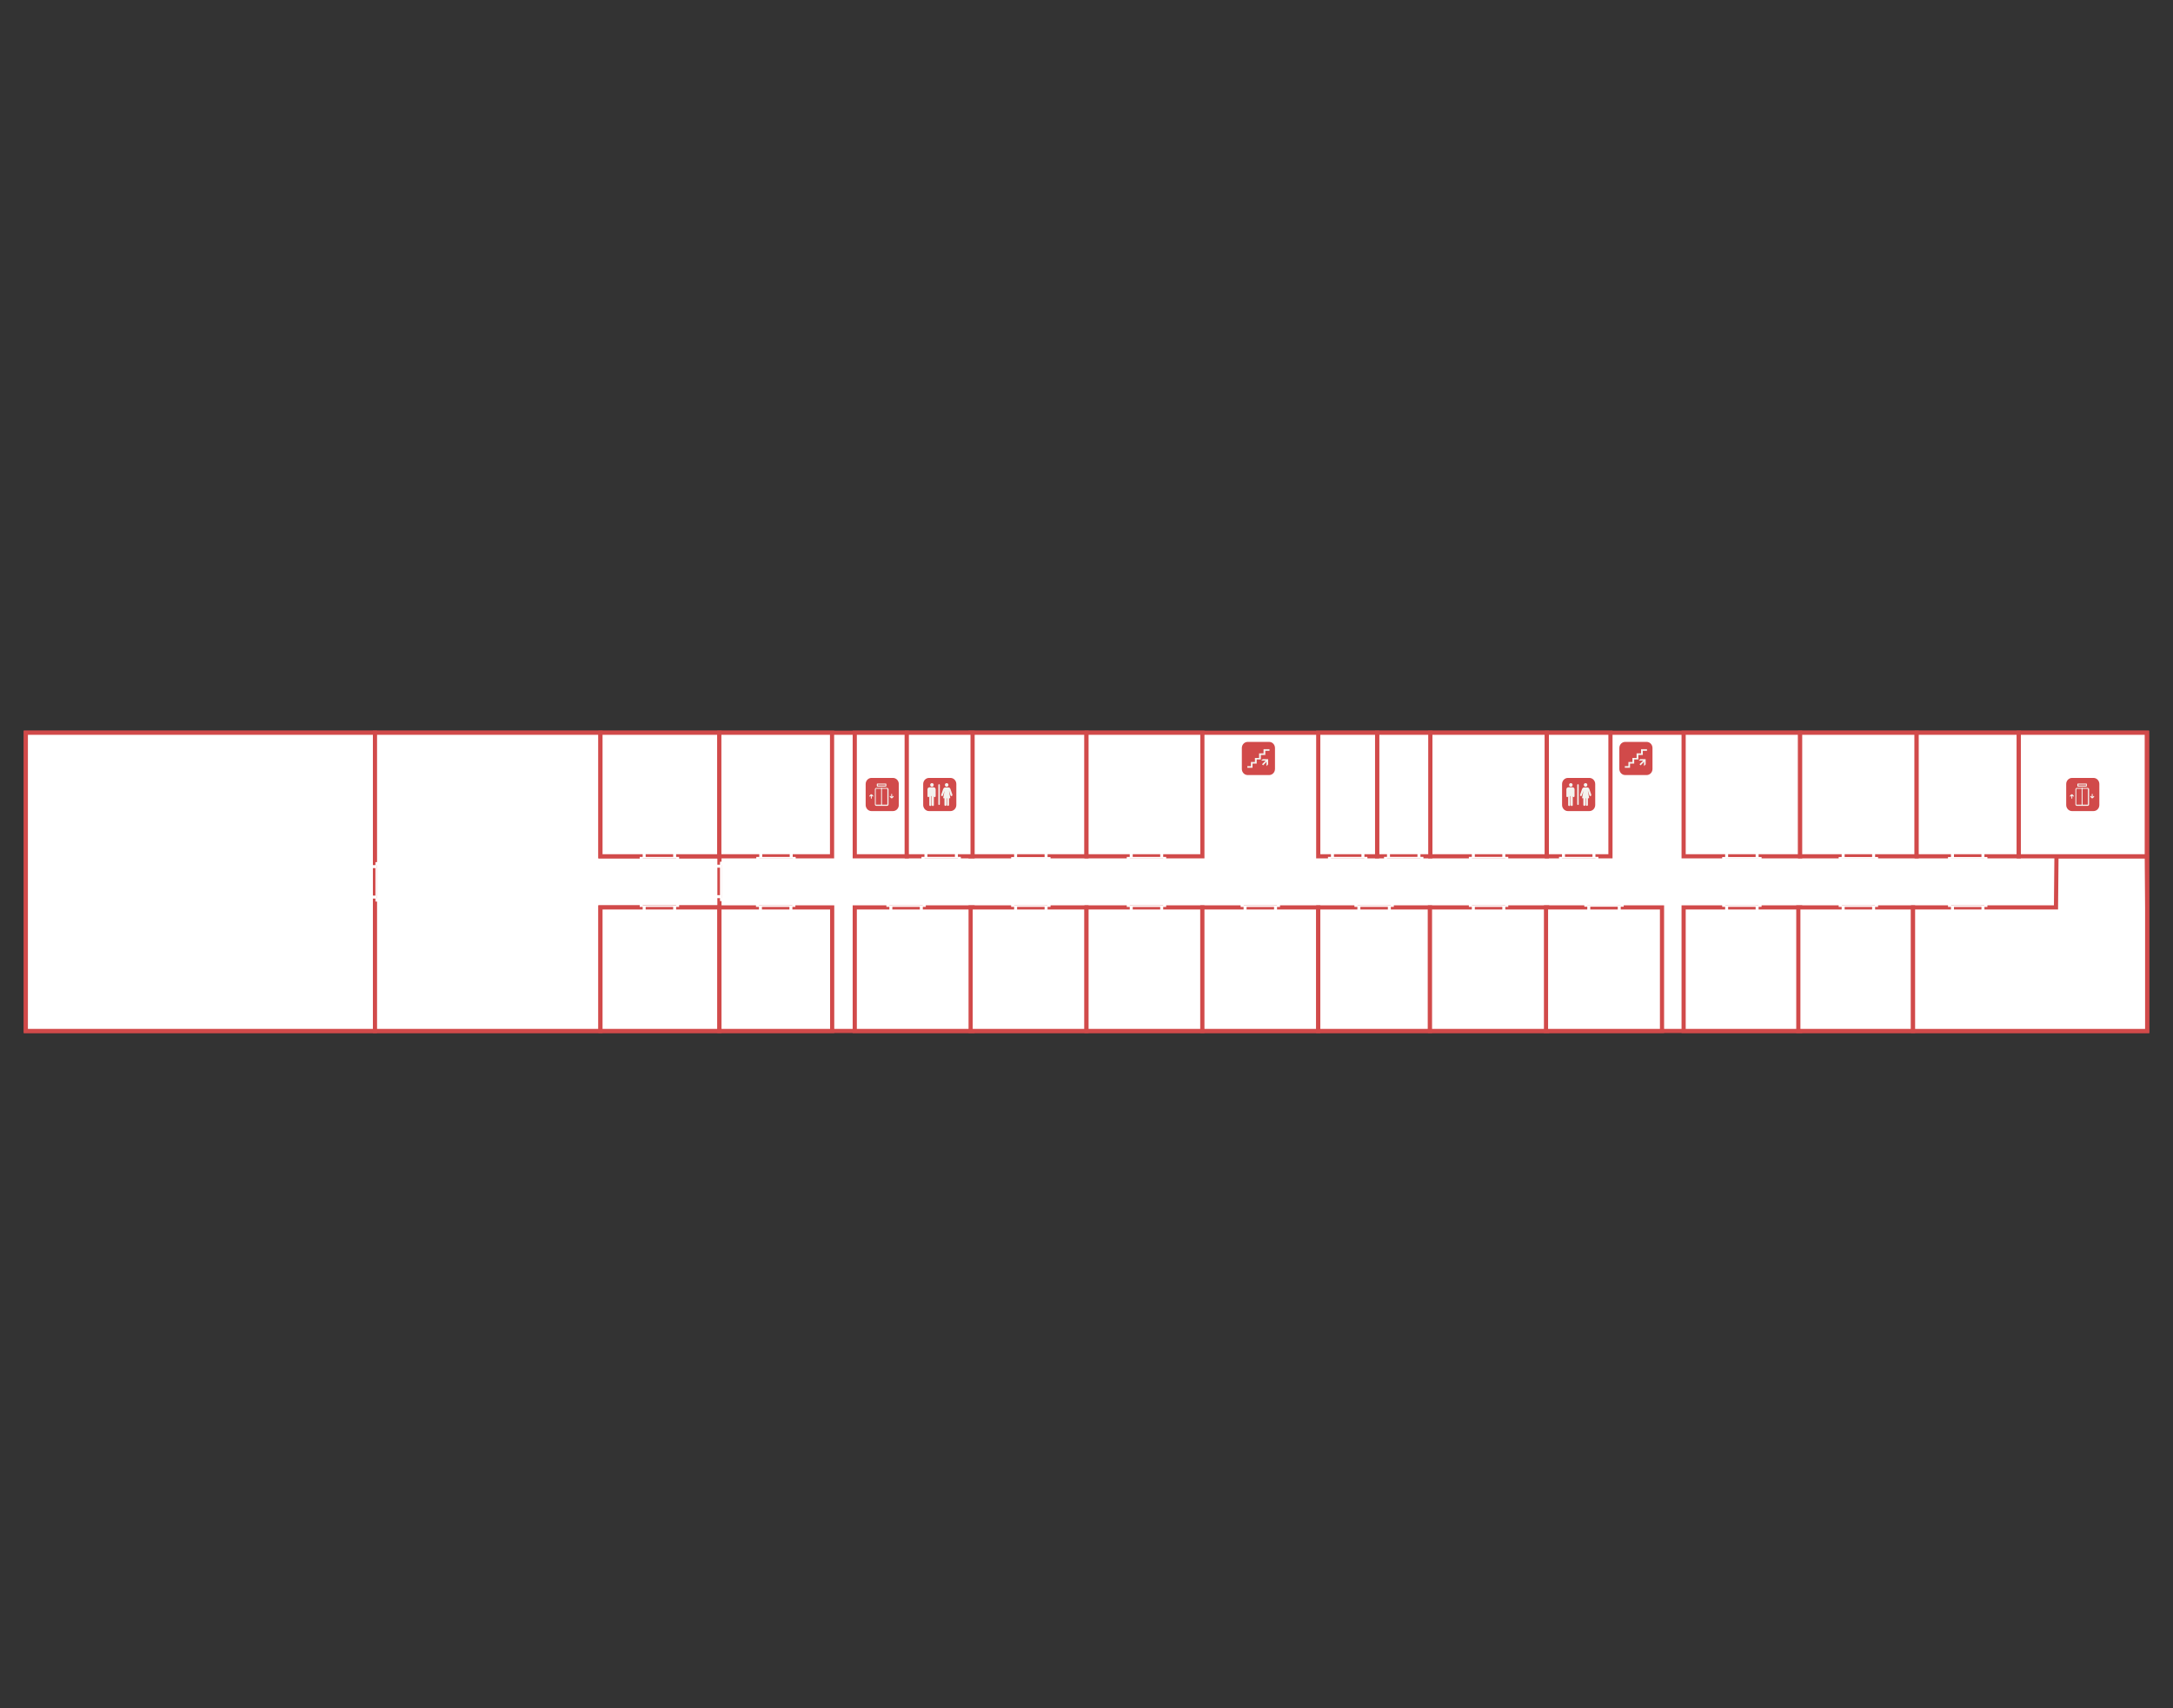 <?xml version="1.0" encoding="UTF-8"?>
<svg id="_Слой_1" xmlns="http://www.w3.org/2000/svg" version="1.1" viewBox="0 0 1461.95 1149.14">
  <rect x="0" y="0" width="1461.95" height="1149.14" fill="#333333" stroke="none"/>
  <!-- Generator: Adobe Illustrator 29.4.0, SVG Export Plug-In . SVG Version: 2.1.0 Build 152)  -->
  <defs>
    <style>
      .st0 {
        stroke: #d14a4a;
        stroke-miterlimit: 10;
        stroke-width: 2.8px;
      }

      .st0, .st1 {
        fill: #fff;
      }

      .st0, .st1, .st2, .st3 {
        fill-rule: evenodd;
      }

      .st4 {
        fill: #7fba27;
      }

      .st5, .st3 {
        fill: #f3f3ef;
      }

      .st2 {
        fill: #d14a4a;
      }

      .st6 {
        display: none;
      }
    </style>
  </defs>
  <polygon id="main-0-floor" class="st0" points="17.38 693.61 1444.57 693.61 1444.57 492.96 17.38 492.96 17.38 693.61"/>
  <polygon id="open-space-1" class="st0" points="17.38 693.61 252.28 693.61 252.28 492.96 17.38 492.96 17.38 693.61"/>
  <polygon id="open-space-2" class="st0" points="252.28 693.61 403.98 693.61 403.98 610.48 484.02 610.48 484.02 576.09 403.98 576.09 403.98 492.96 252.28 492.96 252.28 693.61"/>
  <polygon id="open-space-2_x2F_1" class="st0" points="403.98 576.09 484.02 576.09 484.02 492.96 403.98 492.96 403.98 576.09"/>
  <polygon id="open-space-2_x2F_2" class="st0" points="403.98 693.61 484.02 693.61 484.02 610.48 403.98 610.48 403.98 693.61"/>
  <polygon id="obj-020" class="st0" points="484.02 693.61 559.87 693.61 559.87 610.48 484.02 610.48 484.02 693.61"/>
  <polygon id="obj-018" class="st0" points="575.06 693.61 654.33 693.61 654.33 610.48 575.06 610.48 575.06 693.61"/>
  <polygon id="obj-016" class="st0" points="653.02 693.61 730.97 693.61 730.97 610.48 653.02 610.48 653.02 693.61"/>
  <polygon id="obj-015" class="st0" points="653.02 576.09 730.97 576.09 730.97 492.96 653.02 492.96 653.02 576.09"/>
  <polygon id="obj-013" class="st0" points="730.97 576.09 808.93 576.09 808.93 492.96 730.97 492.96 730.97 576.09"/>
  <polygon id="obj-014" class="st0" points="730.97 693.61 808.93 693.61 808.93 610.48 730.97 610.48 730.97 693.61"/>
  <polygon id="obj-001" class="st0" points="808.93 693.61 886.89 693.61 886.89 610.48 808.93 610.48 808.93 693.61"/>
  <polygon id="obj-002" class="st0" points="886.89 693.61 962.06 693.61 962.06 610.48 886.89 610.48 886.89 693.61"/>
  <polygon id="obj-004" class="st0" points="962.06 693.61 1040.89 693.61 1040.89 610.48 962.06 610.48 962.06 693.61"/>
  <polygon id="obj-006" class="st0" points="1040.12 693.61 1118.17 693.61 1118.17 610.48 1040.12 610.48 1040.12 693.61"/>
  <polygon id="obj-008" class="st0" points="1132.71 693.61 1211.09 693.61 1211.09 610.48 1132.71 610.48 1132.71 693.61"/>
  <polygon id="obj-007" class="st0" points="1132.71 576.09 1211.09 576.09 1211.09 492.96 1132.71 492.96 1132.71 576.09"/>
  <polygon id="obj-005" class="st0" points="962.28 576.09 1040.67 576.09 1040.67 492.96 962.28 492.96 962.28 576.09"/>
  <polygon id="obj-009" class="st0" points="1211.09 576.09 1289.48 576.09 1289.48 492.96 1211.09 492.96 1211.09 576.09"/>
  <polygon id="obj-011" class="st0" points="1289.48 576.09 1358.2 576.09 1358.2 492.96 1289.48 492.96 1289.48 576.09"/>
  <polygon id="obj-010" class="st0" points="1209.88 693.61 1287.05 693.61 1287.05 610.48 1209.88 610.48 1209.88 693.61"/>
  <polygon id="obj-012" class="st0" points="1287.05 693.61 1444.57 693.61 1444.57 610.48 1444.31 576.09 1383.55 576.09 1383.23 610.48 1287.05 610.48 1287.05 693.61"/>
  <polygon id="obj-017" class="st0" points="483.94 576.09 559.79 576.09 559.79 492.96 483.94 492.96 483.94 576.09"/>
  <polygon id="obj-tech-001" class="st0" points="926.5 576.09 962.28 576.09 962.28 492.96 926.5 492.96 926.5 576.09"/>
  <polygon id="obj-tech-002" class="st0" points="886.89 576.09 926.5 576.09 926.5 492.96 886.89 492.96 886.89 576.09"/>
  <polygon id="obj-elevator-001" class="st0" points="1358.2 576.09 1444.31 576.09 1444.31 492.96 1358.2 492.96 1358.2 576.09"/>
  <polygon id="obj-elevator-002" class="st0" points="575.06 576.09 610.07 576.09 610.07 492.96 575.06 492.96 575.06 576.09"/>
  <polygon id="obj-toilet-001" class="st0" points="1040.67 576.09 1083.48 576.09 1083.48 492.96 1040.67 492.96 1040.67 576.09"/>
  <polygon id="obj-toilet-002" class="st0" points="610.07 576.09 654.33 576.09 654.33 492.96 610.07 492.96 610.07 576.09"/>
  <g id="icons">
    <g id="elevator_x5F_icon">
      <path class="st2" d="M586.3,523.37h14.5c2.2,0,3.9,1.9,3.9,4.1v14.1c0,2.3-1.8,4.1-3.9,4.1h-14.5c-2.2,0-3.9-1.9-3.9-4.1v-14.1c0-2.3,1.8-4.1,3.9-4.1Z"/>
      <path class="st3" d="M597.8,531.07c0-.6-.5-1-1-1h-7.2c-.6,0-1,.5-1,1v10.1c0,.6.5,1,1,1h7.2c.6,0,1-.5,1-1v-10.1ZM596.7,530.67c.2,0,.3.2.3.3v10.1c0,.2-.2.3-.3.3h-7.2c-.2,0-.3-.2-.3-.3v-10.1c0-.2.2-.3.3-.3h7.2Z"/>
      <path class="st3" d="M593.1,529.87c.2,0,.3.2.3.3v11.6c0,.2-.2.3-.3.3s-.3-.2-.3-.3v-11.6c0-.2.2-.3.3-.3Z"/>
      <path class="st3" d="M589.9,527.47c0-.2.2-.3.3-.3h5.8c.2,0,.3.2.3.3v1.4c0,.2-.2.3-.3.3h-5.8c-.2,0-.3-.2-.3-.3v-1.4h0ZM590.6,527.77v.7h5.1v-.7h-5.1Z"/>
      <path class="st3" d="M599.7,537.07h.5l1-1v-.5h-.5l-.5.5v-1.7c0-.2-.2-.3-.3-.3s-.3.2-.3.3v1.7l-.5-.5h-.5v.5l1,1h.1Z"/>
      <path class="st3" d="M586,534.37h.5l1,1v.5h-.5l-.5-.5v1.7c0,.2-.2.3-.3.3s-.3-.2-.3-.3v-1.7l-.5.5h-.5v-.5l1-1h.1Z"/>
    </g>
    <g id="elevator_x5F_icon1">
      <path class="st2" d="M1394,523.37h14.5c2.2,0,3.9,1.9,3.9,4.1v14.1c0,2.3-1.8,4.1-3.9,4.1h-14.5c-2.2,0-3.9-1.9-3.9-4.1v-14.1c0-2.3,1.8-4.1,3.9-4.1Z"/>
      <path class="st3" d="M1405.5,531.07c0-.6-.5-1-1-1h-7.2c-.6,0-1,.5-1,1v10.1c0,.6.5,1,1,1h7.2c.6,0,1-.5,1-1v-10.1ZM1404.4,530.67c.2,0,.3.2.3.3v10.1c0,.2-.2.3-.3.3h-7.2c-.2,0-.3-.2-.3-.3v-10.1c0-.2.2-.3.3-.3h7.2Z"/>
      <path class="st3" d="M1400.8,529.87c.2,0,.3.2.3.3v11.6c0,.2-.2.3-.3.3s-.3-.2-.3-.3v-11.6c0-.2.2-.3.3-.3Z"/>
      <path class="st3" d="M1397.6,527.47c0-.2.2-.3.3-.3h5.8c.2,0,.3.2.3.3v1.4c0,.2-.2.3-.3.3h-5.8c-.2,0-.3-.2-.3-.3v-1.4h0ZM1398.3,527.77v.7h5.1v-.7h-5.1Z"/>
      <path class="st3" d="M1407.4,537.07h.5l1-1v-.5h-.5l-.5.5v-1.7c0-.2-.2-.3-.3-.3s-.3.2-.3.3v1.7l-.5-.5h-.5v.5l1,1h.1Z"/>
      <path class="st3" d="M1393.7,534.37h.5l1,1v.5h-.5l-.5-.5v1.7c0,.2-.2.3-.3.3s-.3-.2-.3-.3v-1.7l-.5.5h-.5v-.5l1-1h.1Z"/>
    </g>
    <g id="toilet-icon">
      <path class="st2" d="M625,523.37h14.5c2.2,0,3.9,1.9,3.9,4.1v14.1c0,2.3-1.8,4.1-3.9,4.1h-14.5c-2.2,0-3.9-1.9-3.9-4.1v-14.1c0-2.3,1.8-4.1,3.9-4.1Z"/>
      <path class="st5" d="M628.7,529.67h-3.3c-.8,0-1.4.6-1.4,1.4v4.6c0,.3.2.6.6.6h0c.3,0,.6-.3.6-.6v-4.6h0v10.5c0,.4.3.7.7.7s.7-.3.7-.7v-6h.3v6c0,.4.3.7.7.7s.7-.3.7-.7v-10.5h0v4.6c0,.3.3.6.6.6h0c.3,0,.6-.3.6-.6v-4.6h0c0-.8-.6-1.4-1.4-1.4h.6Z"/>
      <circle class="st5" cx="627" cy="528.07" r="1.2"/>
      <path class="st5" d="M640.8,534.77s-1.1-3.2-1.3-3.8c-.3-.8-.7-1.2-1.4-1.2h-2.2c-.6,0-1.1.4-1.4,1.2-.2.5-1.3,3.7-1.3,3.8,0,.3,0,.7.4.8.3,0,.7,0,.8-.4,0,0,.7-2,1.1-3.1,0,.3,0-.3-.9,4.6,0,.2,0,.4.3.4h.5v4.4c0,.4.3.7.7.7s.7-.3.7-.7v-4.4h.3v4.4c0,.4.3.7.7.7s.7-.3.7-.7v-4.4h.5c.2,0,.4-.2.3-.4-.9-4.9-.8-4.3-.8-4.6.4,1.1,1,3,1,3.1,0,.3.5.5.8.4s.5-.4.4-.8h.1Z"/>
      <circle class="st5" cx="636.9" cy="528.07" r="1.2"/>
      <path class="st5" d="M631.8,527.57c-.3,0-.5.2-.5.5v13c0,.3.2.5.5.5s.5-.2.5-.5v-13c0-.3-.2-.5-.5-.5Z"/>
    </g>
    <g id="toilet-icon1">
      <path class="st2" d="M1054.83,523.37h14.5c2.2,0,3.9,1.9,3.9,4.1v14.1c0,2.3-1.8,4.1-3.9,4.1h-14.5c-2.2,0-3.9-1.9-3.9-4.1v-14.1c0-2.3,1.8-4.1,3.9-4.1Z"/>
      <path class="st5" d="M1058.53,529.67h-3.3c-.8,0-1.4.6-1.4,1.4v4.6c0,.3.2.6.6.6h0c.3,0,.6-.3.6-.6v-4.6h0v10.5c0,.4.3.7.7.7s.7-.3.7-.7v-6h.3v6c0,.4.3.7.7.7s.7-.3.7-.7v-10.5h0v4.6c0,.3.3.6.6.6h0c.3,0,.6-.3.6-.6v-4.6h0c0-.8-.6-1.4-1.4-1.4h.6Z"/>
      <circle class="st5" cx="1056.83" cy="528.07" r="1.2"/>
      <path class="st5" d="M1070.63,534.77s-1.1-3.2-1.3-3.8c-.3-.8-.7-1.2-1.4-1.2h-2.2c-.6,0-1.1.4-1.4,1.2-.2.5-1.3,3.7-1.3,3.8,0,.3,0,.7.4.8.3,0,.7,0,.8-.4,0,0,.7-2,1.1-3.1,0,.3,0-.3-.9,4.6,0,.2,0,.4.3.4h.5v4.4c0,.4.3.7.7.7s.7-.3.7-.7v-4.4h.3v4.4c0,.4.3.7.7.7s.7-.3.7-.7v-4.4h.5c.2,0,.4-.2.3-.4-.9-4.9-.8-4.3-.8-4.6.4,1.1,1,3,1,3.1,0,.3.5.5.8.4s.5-.4.4-.8h.1Z"/>
      <circle class="st5" cx="1066.73" cy="528.07" r="1.2"/>
      <path class="st5" d="M1061.63,527.57c-.3,0-.5.2-.5.5v13c0,.3.2.5.5.5s.5-.2.5-.5v-13c0-.3-.2-.5-.5-.5Z"/>
    </g>
    <g id="stairs-icon_29">
      <path class="st2" d="M839.38,499.13h14.5c2.2,0,3.9,1.9,3.9,4.1v14.1c0,2.3-1.8,4.1-3.9,4.1h-14.5c-2.2,0-3.9-1.9-3.9-4.1v-14.1c0-2.3,1.8-4.1,3.9-4.1Z"/>
      <polygon class="st5" points="853.18 511.73 853.18 510.73 852.08 510.73 849.58 510.73 848.48 511.73 851.48 511.73 849.08 514.13 849.78 514.93 852.08 512.53 852.08 515.43 853.18 514.23 853.18 511.73"/>
      <polygon class="st5" points="842.68 513.73 845.48 513.73 845.48 510.93 848.28 510.93 848.28 507.93 851.28 507.93 851.28 505.13 854.08 505.13 854.08 504.03 850.08 504.03 850.08 506.83 847.08 506.83 847.08 509.93 844.28 509.93 844.28 512.63 841.58 512.63 841.58 515.43 839.18 515.43 839.18 516.53 842.68 516.53 842.68 513.73"/>
    </g>
    <g id="stairs-icon_291">
      <path class="st2" d="M1093.36,499.13h14.5c2.2,0,3.9,1.9,3.9,4.1v14.1c0,2.3-1.8,4.1-3.9,4.1h-14.5c-2.2,0-3.9-1.9-3.9-4.1v-14.1c0-2.3,1.8-4.1,3.9-4.1Z"/>
      <polygon class="st5" points="1107.16 511.73 1107.16 510.73 1106.06 510.73 1103.56 510.73 1102.46 511.73 1105.46 511.73 1103.06 514.13 1103.76 514.93 1106.06 512.53 1106.06 515.43 1107.16 514.23 1107.16 511.73"/>
      <polygon class="st5" points="1096.66 513.73 1099.46 513.73 1099.46 510.93 1102.26 510.93 1102.26 507.93 1105.26 507.93 1105.26 505.13 1108.06 505.13 1108.06 504.03 1104.06 504.03 1104.06 506.83 1101.06 506.83 1101.06 509.93 1098.26 509.93 1098.26 512.63 1095.56 512.63 1095.56 515.43 1093.16 515.43 1093.16 516.53 1096.66 516.53 1096.66 513.73"/>
    </g>
  </g>
  <g id="doors">
    <path id="path1330" class="st1" d="M252.59,582.03v22.5h1.1v-22.5h-1.1ZM252.59,582.03h3.9v-2h-3.9v2ZM252.59,604.53v2h3.9v-2h-3.9ZM252.59,604.53h-11.3v-2h11.3v2ZM252.59,582.03h-11.3v2h11.3v-2Z"/>
    <path id="path13301" class="st1" d="M454.89,576.52h-22.5v1.1h22.5v-1.1ZM454.89,576.52v3.9h2v-3.9h-2ZM432.39,576.52h-2v3.9h2v-3.9ZM432.39,576.52v-11.3h2v11.3h-2ZM454.89,576.52v-11.3h-2v11.3h2Z"/>
    <path id="path13302" class="st1" d="M432.39,610.14h22.5v-1.1h-22.5v1.1ZM432.39,610.14v-3.9h-2v3.9h2ZM454.89,610.14h2v-3.9h-2v3.9ZM454.89,610.14v11.3h-2v-11.3h2ZM432.39,610.14v11.3h2v-11.3h-2Z"/>
    <path id="path13303" class="st1" d="M484.39,581.74v22.5h1.1v-22.5h-1.1ZM484.39,581.74h3.9v-2h-3.9v2ZM484.39,604.24v2h3.9v-2h-3.9ZM484.39,604.24h-11.3v-2h11.3v2ZM484.39,581.74h-11.3v2h11.3v-2Z"/>
    <path id="path13304" class="st1" d="M533.32,576.52h-22.5v1.1h22.5v-1.1ZM533.32,576.52v3.9h2v-3.9h-2ZM510.82,576.52h-2v3.9h2v-3.9ZM510.82,576.52v-11.3h2v11.3h-2ZM533.32,576.52v-11.3h-2v11.3h2Z"/>
    <path id="path13305" class="st1" d="M510.61,610.13h22.5v-1.1h-22.5v1.1ZM510.61,610.13v-3.9h-2v3.9h2ZM533.11,610.13h2v-3.9h-2v3.9ZM533.11,610.13v11.3h-2v-11.3h2ZM510.61,610.13v11.3h2v-11.3h-2Z"/>
    <path id="path13306" class="st1" d="M598.35,610.11h22.5v-1.1h-22.5v1.1ZM598.35,610.11v-3.9h-2v3.9h2ZM620.85,610.11h2v-3.9h-2v3.9ZM620.85,610.11v11.3h-2v-11.3h2ZM598.35,610.11v11.3h2v-11.3h-2Z"/>
    <path id="path13307" class="st1" d="M644.45,576.48h-22.5v1.1h22.5v-1.1ZM644.45,576.48v3.9h2v-3.9h-2ZM621.95,576.48h-2v3.9h2v-3.9ZM621.95,576.48v-11.3h2v11.3h-2ZM644.45,576.48v-11.3h-2v11.3h2Z"/>
    <path id="path13308" class="st1" d="M704.78,576.62h-22.5v1.1h22.5v-1.1ZM704.78,576.62v3.9h2v-3.9h-2ZM682.28,576.62h-2v3.9h2v-3.9ZM682.28,576.62v-11.3h2v11.3h-2ZM704.78,576.62v-11.3h-2v11.3h2Z"/>
    <path id="path13309" class="st1" d="M682.28,610.11h22.5v-1.1h-22.5v1.1ZM682.28,610.11v-3.9h-2v3.9h2ZM704.78,610.11h2v-3.9h-2v3.9ZM704.78,610.11v11.3h-2v-11.3h2ZM682.28,610.11v11.3h2v-11.3h-2Z"/>
    <path id="path133010" class="st1" d="M782.57,576.51h-22.5v1.1h22.5v-1.1ZM782.57,576.51v3.9h2v-3.9h-2ZM760.07,576.51h-2v3.9h2v-3.9ZM760.07,576.51v-11.3h2v11.3h-2ZM782.57,576.51v-11.3h-2v11.3h2Z"/>
    <path id="path133011" class="st1" d="M760.07,610.17h22.5v-1.1h-22.5v1.1ZM760.07,610.17v-3.9h-2v3.9h2ZM782.57,610.17h2v-3.9h-2v3.9ZM782.57,610.17v11.3h-2v-11.3h2ZM760.07,610.17v11.3h2v-11.3h-2Z"/>
    <path id="path133012" class="st1" d="M836.66,610.17h22.5v-1.1h-22.5v1.1ZM836.66,610.17v-3.9h-2v3.9h2ZM859.16,610.17h2v-3.9h-2v3.9ZM859.16,610.17v11.3h-2v-11.3h2ZM836.66,610.17v11.3h2v-11.3h-2Z"/>
    <path id="path133013" class="st1" d="M917.95,576.48h-22.5v1.1h22.5v-1.1ZM917.95,576.48v3.9h2v-3.9h-2ZM895.45,576.48h-2v3.9h2v-3.9ZM895.45,576.48v-11.3h2v11.3h-2ZM917.95,576.48v-11.3h-2v11.3h2Z"/>
    <path id="path133014" class="st1" d="M955.64,576.48h-22.5v1.1h22.5v-1.1ZM955.64,576.48v3.9h2v-3.9h-2ZM933.14,576.48h-2v3.9h2v-3.9ZM933.14,576.48v-11.3h2v11.3h-2ZM955.64,576.48v-11.3h-2v11.3h2Z"/>
    <path id="path133015" class="st1" d="M1012.73,576.48h-22.5v1.1h22.5v-1.1ZM1012.73,576.48v3.9h2v-3.9h-2ZM990.23,576.48h-2v3.9h2v-3.9ZM990.23,576.48v-11.3h2v11.3h-2ZM1012.73,576.48v-11.3h-2v11.3h2Z"/>
    <path id="path133016" class="st1" d="M1073.38,576.48h-22.5v1.1h22.5v-1.1ZM1073.38,576.48v3.9h2v-3.9h-2ZM1050.88,576.48h-2v3.9h2v-3.9ZM1050.88,576.48v-11.3h2v11.3h-2ZM1073.38,576.48v-11.3h-2v11.3h2Z"/>
    <path id="path133017" class="st1" d="M913.23,610.11h22.5v-1.1h-22.5v1.1ZM913.23,610.11v-3.9h-2v3.9h2ZM935.73,610.11h2v-3.9h-2v3.9ZM935.73,610.11v11.3h-2v-11.3h2ZM913.23,610.11v11.3h2v-11.3h-2Z"/>
    <path id="path133018" class="st1" d="M990.23,610.13h22.5v-1.1h-22.5v1.1ZM990.23,610.13v-3.9h-2v3.9h2ZM1012.73,610.13h2v-3.9h-2v3.9ZM1012.73,610.13v11.3h-2v-11.3h2ZM990.23,610.13v11.3h2v-11.3h-2Z"/>
    <path id="path133019" class="st1" d="M1067.9,610h22.5v-1.1h-22.5v1.1ZM1067.9,610v-3.9h-2v3.9h2ZM1090.4,610h2v-3.9h-2v3.9ZM1090.4,610v11.3h-2v-11.3h2ZM1067.9,610v11.3h2v-11.3h-2Z"/>
    <path id="path133020" class="st1" d="M1160.65,610.09h22.5v-1.1h-22.5v1.1ZM1160.65,610.09v-3.9h-2v3.9h2ZM1183.15,610.09h2v-3.9h-2v3.9ZM1183.15,610.09v11.3h-2v-11.3h2ZM1160.65,610.09v11.3h2v-11.3h-2Z"/>
    <path id="path133021" class="st1" d="M1239.03,610.14h22.5v-1.1h-22.5v1.1ZM1239.03,610.14v-3.9h-2v3.9h2ZM1261.53,610.14h2v-3.9h-2v3.9ZM1261.53,610.14v11.3h-2v-11.3h2ZM1239.03,610.14v11.3h2v-11.3h-2Z"/>
    <path id="path133022" class="st1" d="M1312.59,610.16h22.5v-1.1h-22.5v1.1ZM1312.59,610.16v-3.9h-2v3.9h2ZM1335.09,610.16h2v-3.9h-2v3.9ZM1335.09,610.16v11.3h-2v-11.3h2ZM1312.59,610.16v11.3h2v-11.3h-2Z"/>
    <path id="path133023" class="st1" d="M1335.08,576.58h-22.5v1.1h22.5v-1.1ZM1335.08,576.58v3.9h2v-3.9h-2ZM1312.58,576.58h-2v3.9h2v-3.9ZM1312.58,576.58v-11.3h2v11.3h-2ZM1335.08,576.58v-11.3h-2v11.3h2Z"/>
    <path id="path133024" class="st1" d="M1261.53,576.58h-22.5v1.1h22.5v-1.1ZM1261.53,576.58v3.9h2v-3.9h-2ZM1239.03,576.58h-2v3.9h2v-3.9ZM1239.03,576.58v-11.3h2v11.3h-2ZM1261.53,576.58v-11.3h-2v11.3h2Z"/>
    <path id="path133025" class="st1" d="M1183.15,576.58h-22.5v1.1h22.5v-1.1ZM1183.15,576.58v3.9h2v-3.9h-2ZM1160.65,576.58h-2v3.9h2v-3.9ZM1160.65,576.58v-11.3h2v11.3h-2ZM1183.15,576.58v-11.3h-2v11.3h2Z"/>
  </g>
  <g id="points" class="st6">
    <circle id="p-obj-013" class="st4" cx="771.32" cy="575.5" r="6.6"/>
    <circle id="p-obj-016" class="st4" cx="693.53" cy="610.48" r="6.6"/>
    <circle id="p-obj-015" class="st4" cx="693.53" cy="576.09" r="6.6"/>
    <circle id="p-obj-0161" data-name="p-obj-016" class="st4" cx="521.86" cy="610.48" r="6.6"/>
    <circle id="p-obj-017" class="st4" cx="521.86" cy="576.09" r="6.6"/>
    <circle id="p-open-space-2_x2F_2" class="st4" cx="443.64" cy="610.48" r="6.6"/>
    <circle id="p-open-space-2_x2F_1" class="st4" cx="443.64" cy="576.09" r="6.6"/>
    <circle id="p-obj-toilet-002" class="st4" cx="633.2" cy="576.09" r="6.6"/>
    <circle id="p-obj-018" class="st4" cx="610.07" cy="610.48" r="6.6"/>
    <circle id="p-obj-014" class="st4" cx="771.32" cy="610.48" r="6.6"/>
    <circle id="p-obj-002" class="st4" cx="924.48" cy="610.48" r="6.6"/>
    <circle id="p-obj-tech-001" class="st4" cx="944.39" cy="575.5" r="6.6"/>
    <circle id="p-obj-005" class="st4" cx="1001.48" cy="575.5" r="6.6"/>
    <circle id="p-obj-004" class="st4" cx="1001.48" cy="610.48" r="6.6"/>
    <circle id="p-obj-toilet-001" class="st4" cx="1062.13" cy="575.5" r="6.6"/>
    <circle id="p-obj-006" class="st4" cx="1079.15" cy="610.48" r="6.6"/>
    <circle id="p-obj-007" class="st4" cx="1171.9" cy="575.5" r="6.6"/>
    <circle id="p-obj-008" class="st4" cx="1171.9" cy="610.48" r="6.6"/>
    <circle id="p-obj-009" class="st4" cx="1250.28" cy="575.5" r="6.6"/>
    <circle id="p-obj-010" class="st4" cx="1250.28" cy="610.48" r="6.6"/>
    <circle id="p-obj-012" class="st4" cx="1323.83" cy="610.48" r="6.6"/>
    <circle id="p-obj-elevator-001" class="st4" cx="1371.39" cy="575.5" r="6.6"/>
    <circle id="p-obj-001" class="st4" cx="847.91" cy="610.48" r="6.6"/>
    <circle id="p-obj-open-space-1" class="st4" cx="252.28" cy="592.99" r="6.6"/>
    <circle id="p-obj-011" class="st4" cx="1323.83" cy="575.5" r="6.6"/>
    <circle id="p-018" class="st4" cx="1371.39" cy="592.99" r="6.6"/>
    <circle id="p-017" class="st4" cx="1323.83" cy="592.99" r="6.6"/>
    <circle id="p-015" class="st4" cx="1250.28" cy="592.99" r="6.6"/>
    <circle id="p-014" class="st4" cx="1171.9" cy="592.99" r="6.6"/>
    <circle id="p-013" class="st4" cx="1079.15" cy="592.99" r="6.6"/>
    <circle id="p-012" class="st4" cx="1062.13" cy="592.99" r="6.6"/>
    <circle id="p-011" class="st4" cx="1001.48" cy="592.99" r="6.6"/>
    <circle id="p-010" class="st4" cx="944.39" cy="592.99" r="6.6"/>
    <circle id="p-009" class="st4" cx="924.48" cy="592.99" r="6.6"/>
    <circle id="p-008" class="st4" cx="329.47" cy="592.99" r="6.6"/>
    <circle id="p-007" class="st4" cx="443.64" cy="592.99" r="6.6"/>
    <circle id="p-006" class="st4" cx="521.86" cy="592.99" r="6.6"/>
    <circle id="p-005" class="st4" cx="610.07" cy="592.99" r="6.6"/>
    <circle id="p-004" class="st4" cx="633.2" cy="592.99" r="6.6"/>
    <circle id="p-003" class="st4" cx="693.53" cy="592.99" r="6.6"/>
    <circle id="p-002" class="st4" cx="771.32" cy="592.99" r="6.6"/>
    <circle id="p-001" class="st4" cx="847.91" cy="592.99" r="6.6"/>
  </g>
</svg>